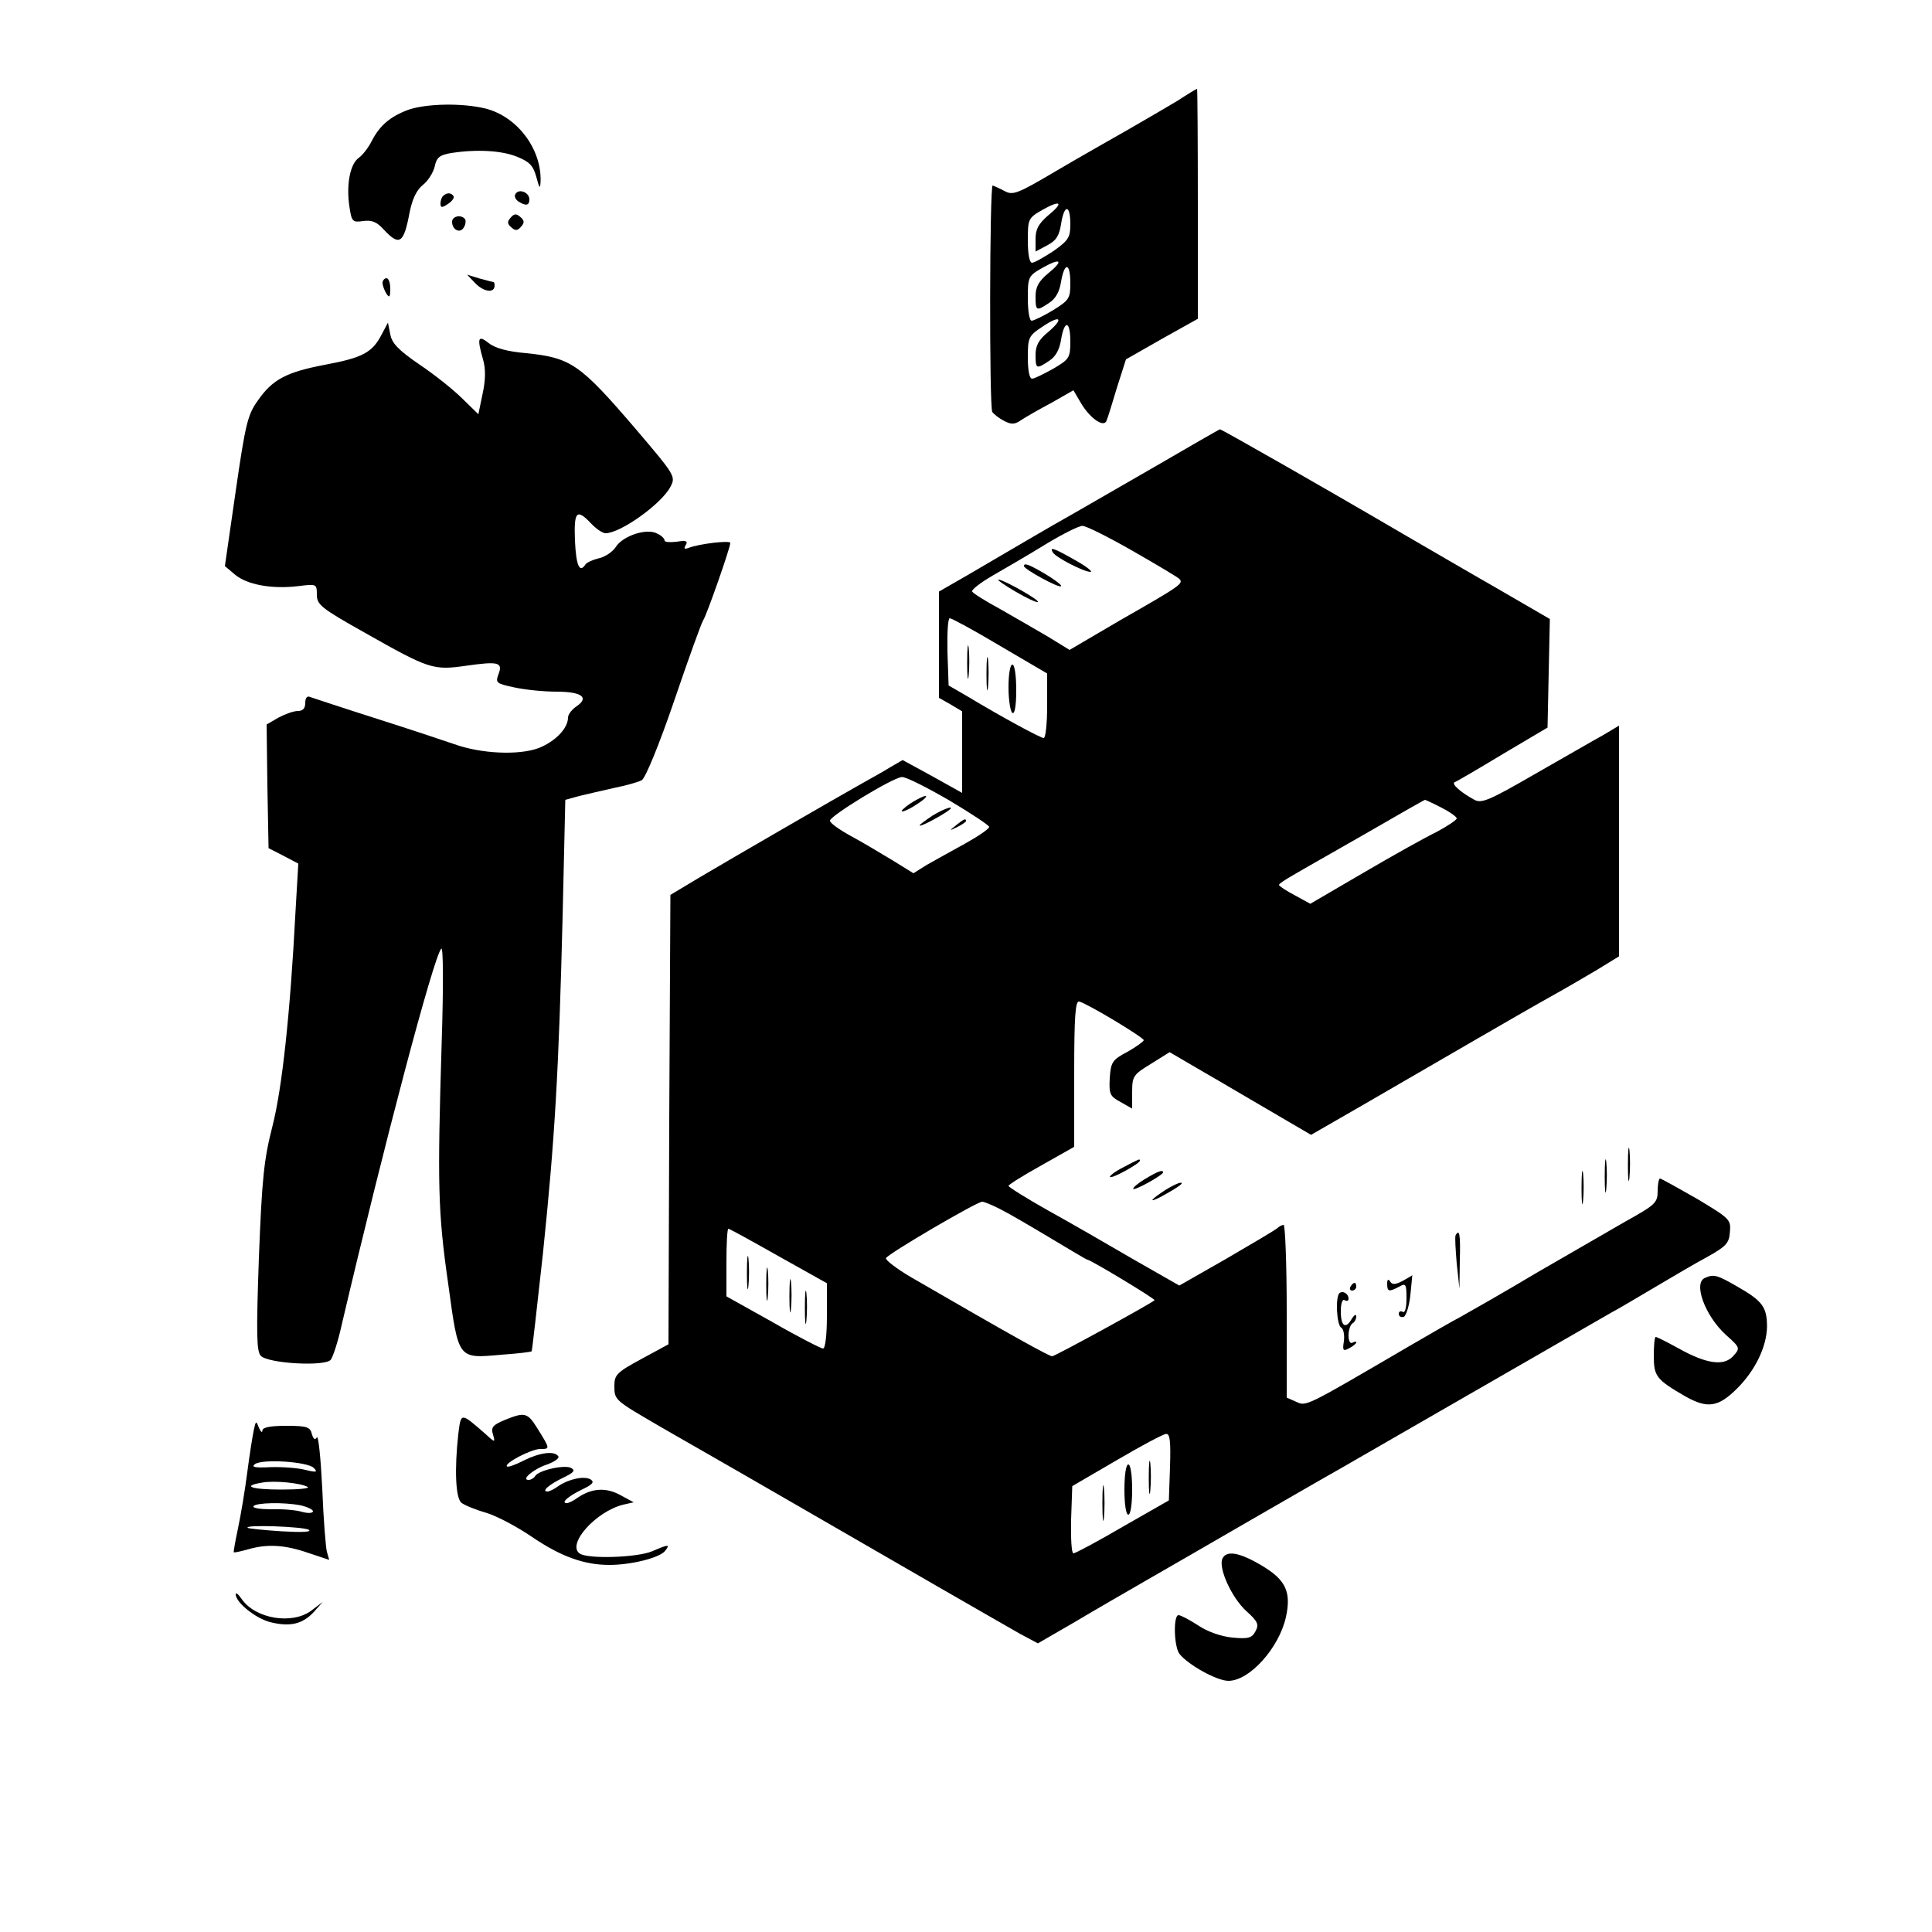 <?xml version="1.0" standalone="no"?>
<!DOCTYPE svg PUBLIC "-//W3C//DTD SVG 20010904//EN"
 "http://www.w3.org/TR/2001/REC-SVG-20010904/DTD/svg10.dtd">
<svg version="1.0" xmlns="http://www.w3.org/2000/svg"
 width="500pt" height="500pt" viewBox="0 0 500 500"
 preserveAspectRatio="xMidYMid meet">

<g transform="translate(0,500) scale(0.1,-0.1)"
fill="#000000" stroke="none">
<path d="M3047 4739 c-27 -16 -83 -49 -125 -73 -42 -24 -127 -72 -188 -108
-103 -61 -113 -64 -135 -52 -13 7 -27 13 -30 14 -8 0 -9 -574 -1 -586 4 -6 17
-16 30 -23 19 -10 28 -10 45 2 12 8 47 28 79 45 l56 32 20 -34 c24 -40 60 -64
66 -44 3 7 15 46 27 86 l23 72 93 53 93 52 0 298 c0 163 -1 297 -2 297 -2 0
-25 -14 -51 -31z m-335 -297 c-24 -21 -32 -35 -32 -60 l0 -33 30 16 c23 12 31
24 36 55 8 52 24 52 24 0 0 -35 -5 -42 -44 -70 -25 -16 -49 -30 -55 -30 -7 0
-11 23 -11 58 0 55 1 58 38 79 48 27 56 19 14 -15z m0 -150 c-24 -20 -32 -35
-32 -59 0 -38 2 -39 35 -17 17 11 27 29 31 55 9 52 24 50 24 -4 0 -39 -3 -44
-45 -70 -25 -15 -50 -27 -55 -27 -6 0 -10 26 -10 58 0 55 1 58 38 79 48 27 56
19 14 -15z m1 -151 c-25 -20 -33 -36 -33 -59 0 -37 2 -38 35 -16 17 11 27 29
31 55 9 53 24 49 24 -5 0 -42 -3 -46 -44 -70 -25 -14 -49 -26 -55 -26 -7 0
-11 22 -11 55 0 51 2 56 37 79 47 32 58 23 16 -13z"/>
<path d="M1057 4716 c-46 -17 -74 -40 -95 -81 -8 -16 -23 -36 -33 -43 -23 -16
-33 -69 -25 -125 6 -41 8 -43 36 -39 22 3 35 -2 53 -22 41 -44 52 -36 67 44 7
35 18 58 34 71 14 11 27 32 31 48 5 24 13 30 43 35 64 10 130 7 171 -10 32
-13 41 -23 49 -52 8 -30 10 -32 11 -12 3 84 -60 168 -142 189 -61 15 -153 13
-200 -3z"/>
<path d="M1334 4498 c-4 -5 0 -14 7 -19 20 -13 29 -11 29 5 0 18 -27 29 -36
14z"/>
<path d="M1147 4493 c-4 -3 -7 -12 -7 -20 0 -11 4 -11 19 -1 11 7 17 16 15 20
-6 10 -18 10 -27 1z"/>
<path d="M1321 4436 c-9 -10 -8 -16 3 -25 10 -9 16 -8 25 3 9 10 8 16 -3 25
-10 9 -16 8 -25 -3z"/>
<path d="M1170 4426 c0 -21 21 -31 30 -15 5 7 6 17 4 21 -9 14 -34 9 -34 -6z"/>
<path d="M1231 4266 c22 -22 49 -25 49 -5 0 5 -1 9 -3 9 -1 0 -17 4 -35 9
l-33 10 22 -23z"/>
<path d="M990 4268 c0 -7 5 -20 10 -28 8 -12 10 -9 10 13 0 15 -4 27 -10 27
-5 0 -10 -6 -10 -12z"/>
<path d="M987 4133 c-24 -46 -50 -59 -146 -77 -100 -19 -136 -38 -174 -93 -26
-36 -32 -61 -57 -234 l-28 -194 26 -22 c31 -26 94 -38 163 -30 48 6 49 6 49
-22 0 -26 11 -35 125 -99 166 -94 176 -97 261 -85 84 12 96 9 84 -22 -8 -22
-6 -24 41 -34 27 -6 76 -11 109 -11 65 0 86 -15 52 -38 -12 -8 -22 -21 -22
-29 0 -28 -33 -62 -76 -79 -51 -19 -148 -15 -218 10 -23 8 -113 38 -201 66
-88 28 -166 54 -172 56 -8 4 -13 -2 -13 -15 0 -14 -6 -21 -19 -21 -11 0 -33
-8 -50 -17 l-31 -18 2 -160 3 -160 39 -20 38 -20 -7 -120 c-14 -270 -35 -462
-60 -560 -22 -86 -27 -134 -35 -340 -7 -199 -6 -242 5 -254 20 -20 167 -28
181 -10 6 8 19 48 28 89 111 473 238 953 258 975 5 6 6 -91 1 -245 -11 -365
-10 -435 17 -623 27 -197 24 -193 138 -183 42 3 76 7 78 9 1 1 14 115 29 252
31 299 41 471 51 872 l7 303 36 10 c20 5 61 14 91 21 30 6 62 15 71 20 9 5 44
89 84 206 37 109 71 203 75 208 8 11 70 187 70 200 0 7 -80 -2 -108 -13 -11
-4 -13 -2 -7 8 6 10 0 12 -24 8 -17 -2 -31 -1 -31 3 0 5 -8 13 -19 18 -26 15
-88 -5 -107 -34 -8 -13 -29 -27 -45 -30 -16 -4 -31 -11 -34 -16 -15 -23 -24
-3 -27 61 -3 77 4 85 42 45 13 -14 30 -25 37 -25 39 0 145 76 168 120 14 27
13 29 -90 150 -144 168 -167 184 -283 196 -48 4 -81 13 -97 26 -28 22 -31 14
-15 -42 7 -24 7 -52 -1 -89 l-11 -53 -41 40 c-23 23 -73 63 -112 89 -54 37
-71 55 -75 78 l-6 30 -17 -32z"/>
<path d="M2990 3793 c-91 -52 -185 -107 -210 -121 -25 -14 -81 -46 -125 -72
-44 -26 -113 -66 -152 -89 l-73 -42 0 -137 0 -138 30 -17 30 -18 0 -105 0
-106 -77 43 -77 42 -31 -18 c-16 -10 -50 -29 -75 -43 -66 -37 -334 -192 -420
-243 l-75 -45 -3 -581 -2 -582 -70 -38 c-63 -34 -70 -41 -70 -69 0 -38 0 -37
120 -107 259 -148 562 -324 715 -412 94 -54 191 -110 216 -124 l45 -24 95 55
c52 31 137 80 189 110 52 30 172 99 265 153 94 54 199 115 235 135 69 40 219
126 495 285 94 54 186 107 205 118 19 10 71 41 115 67 44 26 105 62 135 78 48
27 55 35 57 64 3 32 -1 35 -86 86 -49 28 -92 52 -95 52 -3 0 -6 -15 -6 -32 0
-31 -6 -36 -83 -79 -45 -26 -149 -86 -232 -134 -82 -49 -170 -99 -195 -113
-25 -13 -85 -48 -135 -77 -267 -156 -264 -155 -290 -143 l-25 11 0 224 c0 122
-4 223 -8 223 -4 0 -12 -4 -17 -9 -6 -5 -65 -40 -132 -79 l-121 -69 -119 68
c-65 38 -164 95 -220 126 -57 32 -103 61 -103 64 0 3 38 27 85 53 l85 48 0
190 c0 147 3 189 13 186 21 -5 167 -93 167 -100 0 -3 -19 -17 -42 -30 -40 -21
-43 -27 -46 -68 -2 -41 0 -47 28 -62 l30 -17 0 43 c0 41 3 45 49 73 l48 30 89
-52 c49 -28 131 -77 183 -107 l94 -55 151 87 c83 48 207 120 276 160 69 40
154 89 190 109 36 20 91 52 123 71 l57 35 0 298 0 299 -42 -25 c-24 -13 -103
-59 -177 -101 -116 -67 -137 -76 -155 -66 -37 20 -61 42 -51 46 6 2 62 35 125
73 l115 68 3 141 3 140 -143 83 c-79 45 -181 105 -228 132 -95 55 -81 48 -313
181 -93 53 -169 96 -170 95 -1 0 -76 -43 -167 -96z m-60 -218 c63 -36 118 -69
122 -73 12 -12 3 -18 -151 -106 l-133 -78 -57 35 c-31 18 -86 50 -123 71 -37
20 -69 40 -72 45 -3 4 21 23 54 42 33 19 95 55 137 81 43 26 85 47 94 47 8 1
66 -28 129 -64z m-341 -247 l121 -71 0 -84 c0 -46 -4 -83 -9 -83 -8 0 -108 54
-196 107 l-50 29 -3 87 c-1 48 1 87 6 87 5 0 64 -32 131 -72z m-133 -399 c57
-34 104 -65 104 -69 0 -5 -28 -24 -62 -43 -35 -19 -79 -44 -99 -55 l-35 -22
-55 34 c-30 18 -78 47 -108 63 -29 16 -53 33 -53 39 -1 12 163 112 186 113 10
1 65 -27 122 -60z m1274 -19 c22 -11 40 -24 40 -28 0 -4 -24 -20 -52 -35 -29
-14 -115 -62 -190 -106 l-137 -80 -40 22 c-23 12 -41 24 -41 27 0 3 17 14 38
26 20 12 105 60 187 107 83 48 151 87 153 87 1 0 21 -9 42 -20z m-1140 -1040
c22 -11 80 -45 130 -75 50 -30 92 -55 94 -55 8 0 177 -102 174 -105 -13 -11
-258 -145 -265 -145 -8 0 -102 52 -366 205 -37 22 -66 44 -64 49 3 10 235 146
249 146 5 0 27 -9 48 -20z m-575 -121 l125 -70 0 -85 c0 -48 -4 -84 -10 -84
-5 0 -64 30 -130 68 l-120 67 0 88 c0 48 2 87 5 87 3 0 61 -32 130 -71z m1013
-545 l-3 -87 -119 -68 c-65 -38 -123 -69 -128 -69 -5 0 -7 39 -6 87 l3 87 115
67 c63 37 121 68 128 68 10 1 12 -20 10 -85z"/>
<path d="M2725 3570 c8 -13 80 -50 97 -50 7 0 -10 14 -39 30 -56 32 -68 36
-58 20z"/>
<path d="M2650 3535 c0 -8 91 -58 96 -52 3 2 -15 16 -40 31 -44 26 -56 30 -56
21z"/>
<path d="M2628 3469 c29 -17 55 -29 58 -27 5 5 -89 58 -102 58 -5 0 15 -14 44
-31z"/>
<path d="M2503 3285 c0 -38 2 -53 4 -32 2 20 2 52 0 70 -2 17 -4 1 -4 -38z"/>
<path d="M2553 3255 c0 -38 2 -53 4 -32 2 20 2 52 0 70 -2 17 -4 1 -4 -38z"/>
<path d="M2610 3221 c0 -33 5 -63 10 -66 6 -4 10 18 10 59 0 37 -4 66 -10 66
-6 0 -10 -26 -10 -59z"/>
<path d="M2355 2920 c-16 -11 -25 -20 -20 -20 6 0 24 9 40 20 17 11 26 20 20
20 -5 0 -23 -9 -40 -20z"/>
<path d="M2413 2889 c-18 -12 -33 -23 -33 -25 0 -5 44 18 70 35 29 20 -5 10
-37 -10z"/>
<path d="M2474 2864 c-18 -14 -18 -15 4 -4 12 6 22 13 22 15 0 8 -5 6 -26 -11z"/>
<path d="M1933 1705 c0 -38 2 -53 4 -32 2 20 2 52 0 70 -2 17 -4 1 -4 -38z"/>
<path d="M1983 1675 c0 -38 2 -53 4 -32 2 20 2 52 0 70 -2 17 -4 1 -4 -38z"/>
<path d="M2043 1645 c0 -38 2 -53 4 -32 2 20 2 52 0 70 -2 17 -4 1 -4 -38z"/>
<path d="M2083 1615 c0 -38 2 -53 4 -32 2 20 2 52 0 70 -2 17 -4 1 -4 -38z"/>
<path d="M2973 1175 c0 -38 2 -53 4 -32 2 20 2 52 0 70 -2 17 -4 1 -4 -38z"/>
<path d="M2910 1145 c0 -37 4 -65 10 -65 6 0 10 28 10 65 0 37 -4 65 -10 65
-6 0 -10 -28 -10 -65z"/>
<path d="M2853 1110 c0 -41 2 -58 4 -37 2 20 2 54 0 75 -2 20 -4 3 -4 -38z"/>
<path d="M4213 1985 c0 -38 2 -53 4 -32 2 20 2 52 0 70 -2 17 -4 1 -4 -38z"/>
<path d="M4153 1955 c0 -38 2 -53 4 -32 2 20 2 52 0 70 -2 17 -4 1 -4 -38z"/>
<path d="M2907 1979 c-22 -11 -37 -23 -34 -25 5 -5 77 35 77 42 0 6 -1 5 -43
-17z"/>
<path d="M4093 1925 c0 -38 2 -53 4 -32 2 20 2 52 0 70 -2 17 -4 1 -4 -38z"/>
<path d="M2962 1948 c-18 -11 -31 -22 -29 -25 5 -4 77 36 77 43 0 8 -15 2 -48
-18z"/>
<path d="M3017 1921 c-40 -26 -47 -36 -12 -18 42 23 62 37 50 36 -5 0 -22 -8
-38 -18z"/>
<path d="M3767 1803 c-2 -5 0 -37 3 -73 l7 -65 1 73 c2 67 -1 83 -11 65z"/>
<path d="M3630 1685 c-19 -10 -27 -10 -32 -2 -5 8 -8 6 -8 -5 0 -21 4 -22 31
-8 17 10 19 7 19 -30 0 -25 -4 -39 -10 -35 -5 3 -10 1 -10 -5 0 -7 6 -10 13
-8 6 3 14 28 17 56 3 29 5 52 5 52 0 -1 -11 -7 -25 -15z"/>
<path d="M4413 1693 c-32 -12 -1 -98 54 -148 37 -33 37 -34 18 -55 -24 -26
-69 -20 -142 21 -29 16 -55 29 -58 29 -3 0 -5 -22 -5 -48 0 -54 6 -62 82 -106
57 -32 85 -28 134 21 46 46 76 107 77 159 0 51 -11 67 -78 105 -50 29 -60 32
-82 22z"/>
<path d="M3495 1670 c-3 -5 -1 -10 4 -10 6 0 11 5 11 10 0 6 -2 10 -4 10 -3 0
-8 -4 -11 -10z"/>
<path d="M3466 1653 c-10 -11 -7 -81 5 -89 6 -3 9 -19 7 -35 -4 -24 -2 -27 14
-18 10 5 18 12 18 15 0 3 -4 2 -10 -1 -6 -3 -10 5 -10 19 0 14 5 28 10 31 6 3
10 12 10 18 0 7 -5 4 -11 -5 -16 -29 -29 -21 -29 18 0 21 4 33 10 29 6 -3 10
-2 10 4 0 13 -15 22 -24 14z"/>
<path d="M1186 1288 c-10 -90 -7 -165 8 -177 7 -6 36 -18 64 -26 27 -8 80 -36
118 -62 75 -51 135 -73 201 -73 56 0 129 18 144 36 14 18 10 18 -34 -1 -40
-16 -163 -20 -186 -6 -36 23 40 109 112 127 l27 6 -35 19 c-37 20 -73 18 -110
-7 -11 -8 -23 -14 -28 -14 -17 0 4 18 39 35 27 13 33 19 23 26 -16 10 -56 2
-84 -17 -11 -8 -23 -14 -28 -14 -17 0 4 18 39 35 29 14 34 19 22 26 -17 9 -84
-6 -93 -21 -4 -6 -11 -10 -17 -10 -21 0 14 29 48 40 19 7 32 16 29 21 -10 15
-48 10 -90 -11 -21 -11 -41 -18 -43 -15 -8 8 63 45 86 45 26 0 26 0 -7 53 -26
42 -33 43 -85 22 -31 -13 -36 -19 -30 -38 6 -21 5 -21 -22 4 -62 54 -61 54
-68 -3z"/>
<path d="M657 1300 c-3 -14 -11 -63 -17 -110 -6 -47 -17 -112 -24 -145 -7 -33
-12 -61 -11 -62 1 -2 17 2 36 7 50 15 97 12 157 -9 l54 -18 -6 21 c-3 11 -9
85 -12 164 -4 79 -10 138 -14 132 -5 -8 -9 -4 -13 9 -4 18 -13 21 -66 21 -42
0 -61 -4 -62 -12 0 -7 -4 -4 -9 7 -7 19 -8 18 -13 -5z m155 -99 c11 -11 7 -12
-22 -5 -19 5 -60 8 -90 7 -40 -2 -51 0 -40 8 20 14 137 6 152 -10z m-16 -49
c7 -4 -23 -7 -67 -7 -78 0 -105 9 -51 18 32 6 100 -1 118 -11z m-17 -48 c17
-4 31 -11 31 -15 0 -5 -12 -6 -27 -2 -16 5 -51 8 -80 7 -29 0 -50 3 -47 8 6 9
78 11 123 2z m20 -63 c9 -6 -18 -7 -70 -4 -46 3 -86 7 -88 9 -10 9 145 3 158
-5z"/>
<path d="M3163 965 c-9 -26 25 -100 62 -134 30 -27 34 -35 24 -53 -9 -17 -18
-20 -60 -16 -29 3 -64 15 -89 32 -22 14 -44 26 -50 26 -14 0 -12 -83 3 -101
24 -29 97 -69 126 -69 55 0 131 85 149 165 14 65 0 96 -62 133 -59 35 -93 41
-103 17z"/>
<path d="M610 874 c0 -21 51 -62 89 -72 52 -13 84 -5 113 26 l23 26 -29 -22
c-49 -37 -144 -22 -180 29 -9 13 -16 19 -16 13z"/>
</g>
</svg>

